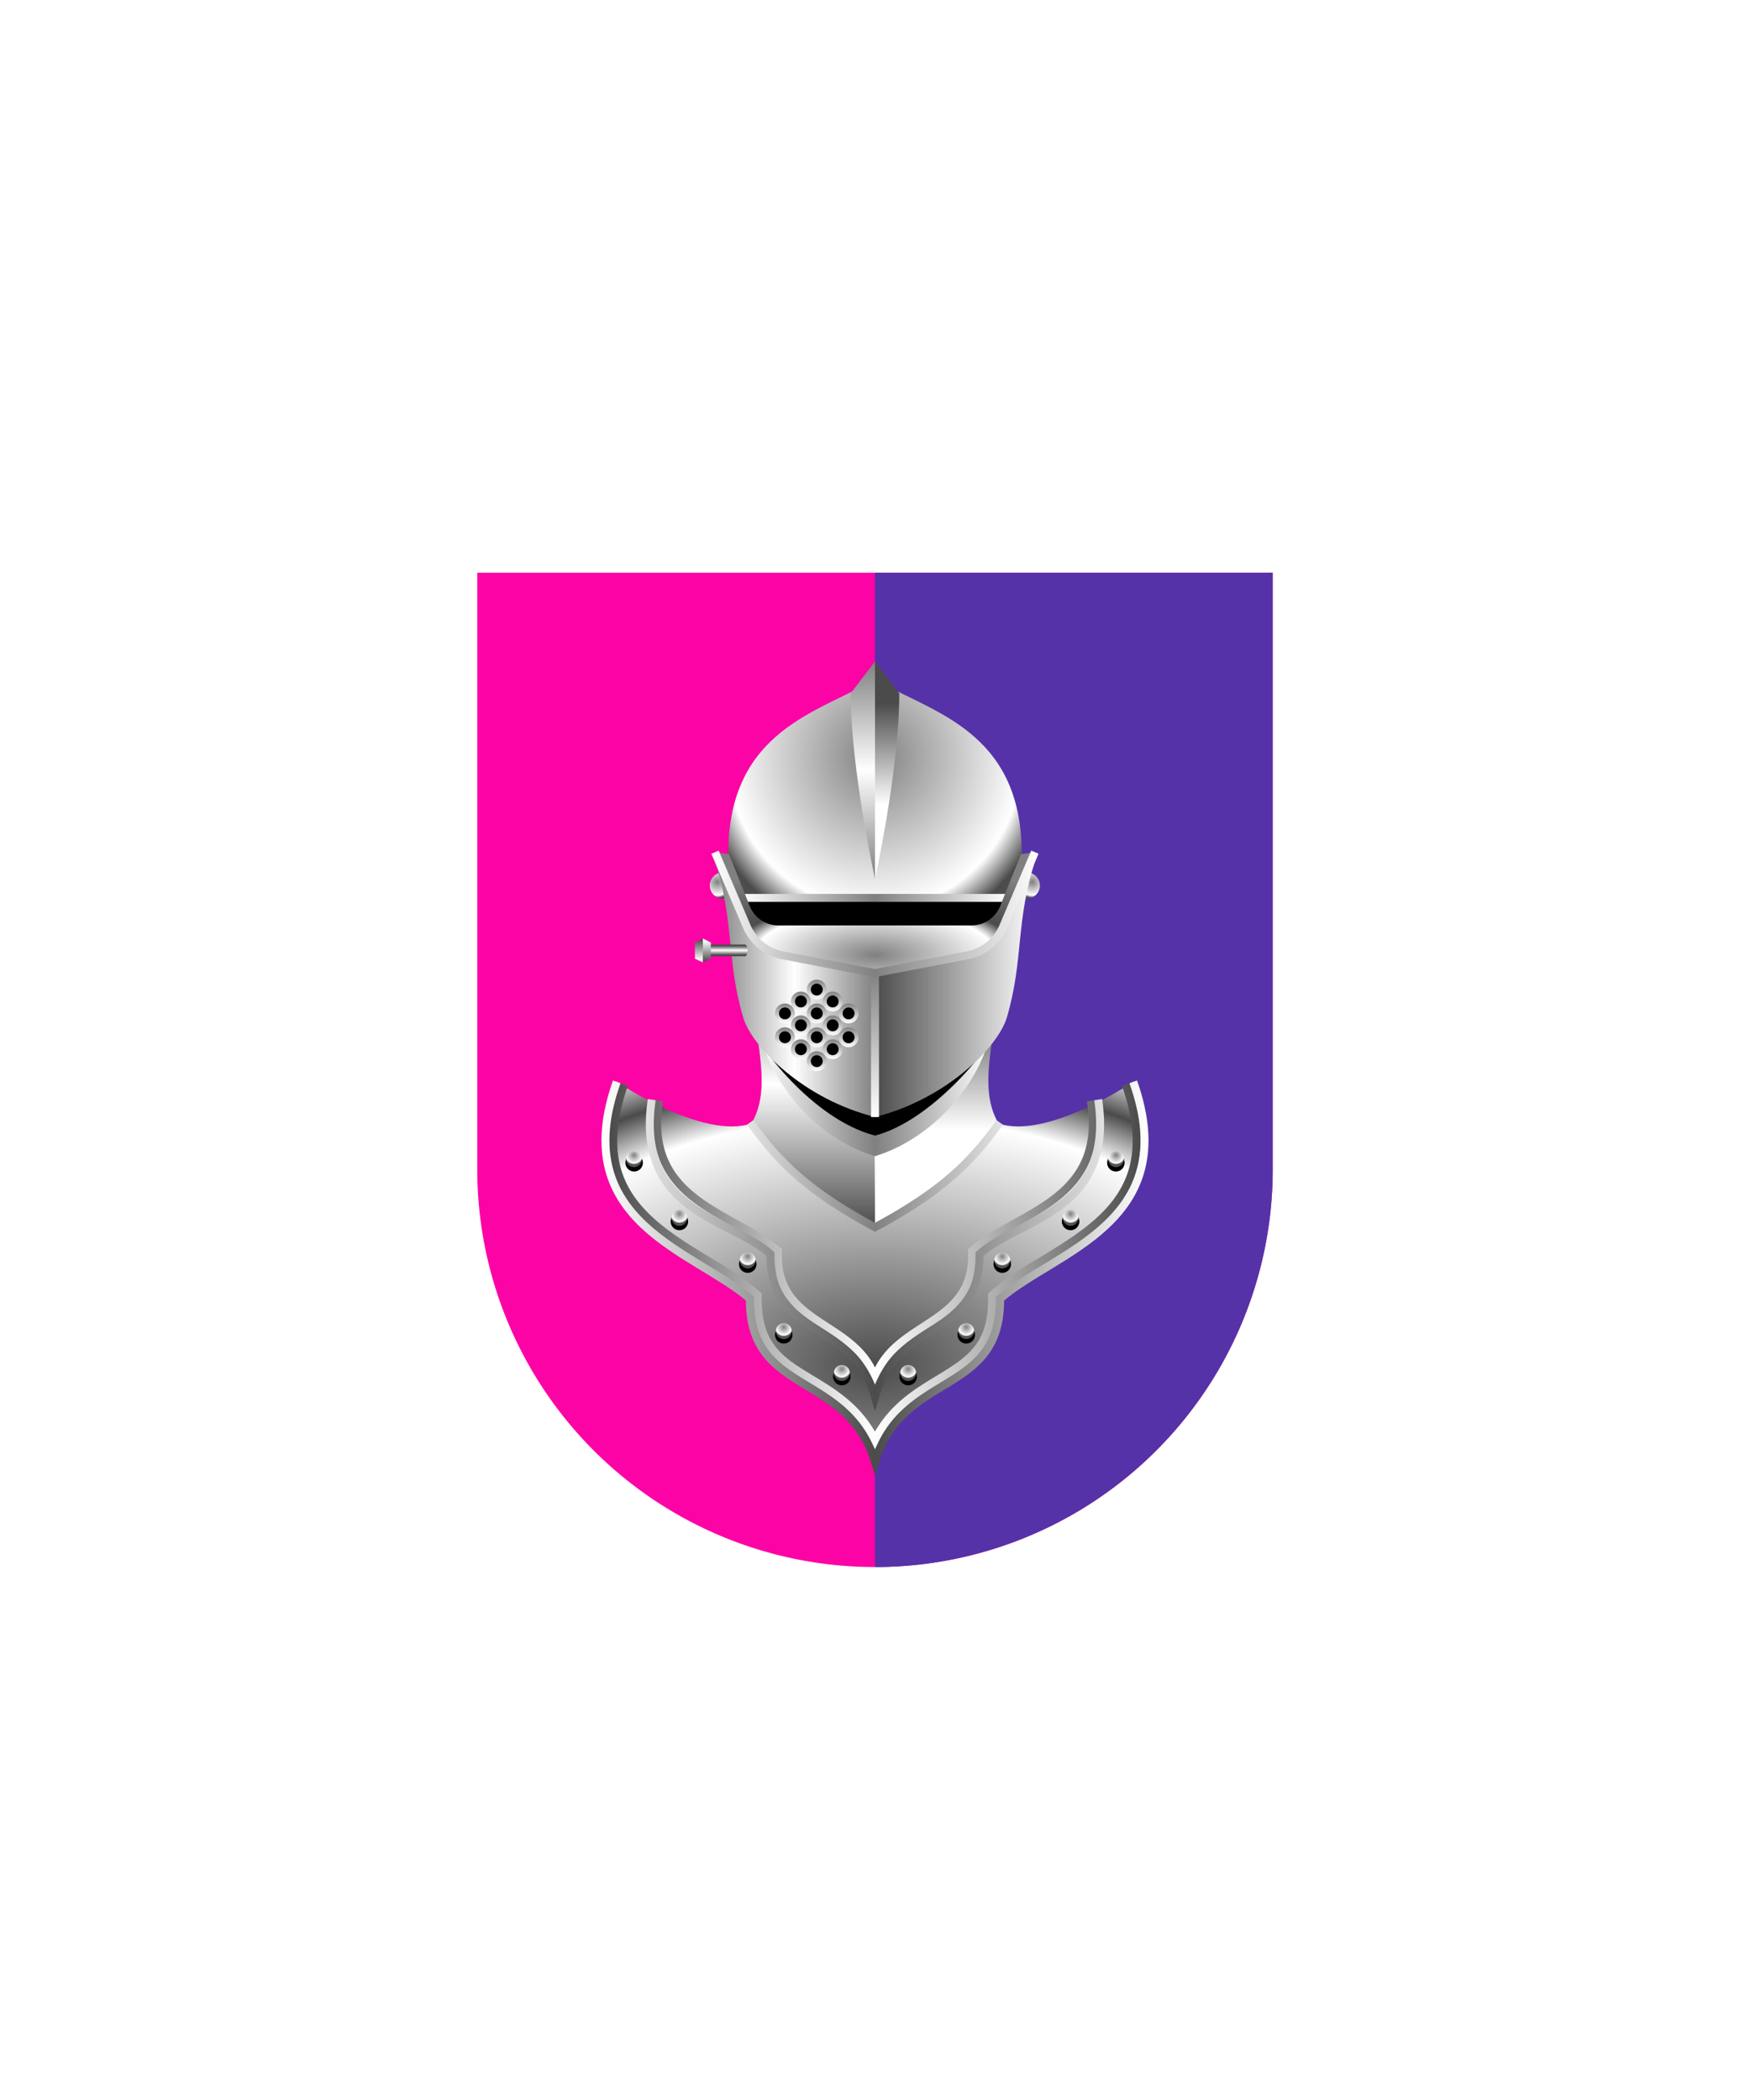 <svg xmlns="http://www.w3.org/2000/svg" xmlns:xlink="http://www.w3.org/1999/xlink" viewBox="0 0 220 264"><path d="M60 72v75a50 50 0 0 0 50 50 50 50 0 0 0 50-50V72Z" fill="#fc03a5"/><path d="M110 197a49.997 49.997 0 0 0 50-50V72h-50v125Z" fill="#5632a8"/><defs><linearGradient gradientUnits="userSpaceOnUse" id="h97-f" x1="1.25" x2="1.25" y2="2.5"><stop offset="0" stop-color="#818181"/><stop offset="1" stop-color="#fff"/></linearGradient><linearGradient gradientUnits="userSpaceOnUse" id="h97-a" x1="102.3" x2="102.3" y1="154.29" y2="118.33"><stop offset="0" stop-color="#4b4b4b"/><stop offset=".5" stop-color="#fff"/><stop offset="1" stop-color="#4b4b4b"/></linearGradient><linearGradient gradientTransform="matrix(-1 0 0 1 220 0)" gradientUnits="userSpaceOnUse" id="h97-c" x1="102.3" x2="102.3" y1="142.05" y2="125.32"><stop offset="0" stop-color="#fff"/><stop offset="1" stop-color="#4b4b4b"/></linearGradient><linearGradient gradientUnits="userSpaceOnUse" id="h97-b" x1="95.41" x2="124.59" y1="137.15" y2="137.15"><stop offset="0" stop-color="#fff"/><stop offset=".5" stop-color="gray"/><stop offset="1" stop-color="#fff"/></linearGradient><linearGradient id="h97-k" x1="76.6" x2="143.4" xlink:href="#h97-a" y1="159.18" y2="159.18"/><linearGradient gradientUnits="userSpaceOnUse" id="h97-l" x1="75.62" x2="144.38" y1="160.68" y2="160.68"><stop offset="0" stop-color="#fff"/><stop offset=".5" stop-color="#4b4b4b"/><stop offset="1" stop-color="#fff"/></linearGradient><linearGradient id="h97-m" x1="93.12" x2="126.88" xlink:href="#h97-b" y1="112.88" y2="112.88"/><linearGradient gradientUnits="userSpaceOnUse" id="h97-d" x1="108.47" x2="108.47" y1="110.48" y2="83.15"><stop offset="0" stop-color="gray"/><stop offset=".5" stop-color="#fff"/><stop offset="1" stop-color="gray"/></linearGradient><linearGradient gradientTransform="matrix(-1 0 0 1 -220.68 0)" id="h97-o" x1="-332.2" x2="-332.2" xlink:href="#h97-c" y1="101.18" y2="88.46"/><linearGradient id="h97-p" x1="89.74" x2="110" xlink:href="#h97-d" y1="123.9" y2="123.9"/><linearGradient gradientTransform="matrix(-1 0 0 1 220 0)" gradientUnits="userSpaceOnUse" id="h97-g" x1="110" x2="89.74" y1="123.9" y2="123.9"><stop offset="0" stop-color="#4b4b4b"/><stop offset="1" stop-color="#fff"/></linearGradient><linearGradient id="h97-r" x1="110" x2="110" xlink:href="#h97-f" y1="122.33" y2="140.43"/><linearGradient id="h97-s" x1="89.44" x2="130.56" xlink:href="#h97-b" y1="130.9" y2="130.9"/><linearGradient id="h97-u" x1="91.17" x2="91.17" xlink:href="#h97-a" y1="120.06" y2="118.89"/><linearGradient gradientTransform="rotate(45 -5.47 158.93)" id="h97-v" x1="31.64" x2="33.5" xlink:href="#h97-g" y1="64.06" y2="65.91"/><linearGradient gradientTransform="scale(-1 1) rotate(45 0 172.15)" id="h97-w" x1="-99.07" x2="-100.92" xlink:href="#h97-g" y1="198.71" y2="196.86"/><radialGradient cx=".5" cy=".25" id="h97-e" r="1"><stop offset="0" stop-color="gray"/><stop offset=".5" stop-color="#fff"/><stop offset=".6" stop-color="#4b4b4b"/><stop offset="1" stop-color="gray"/></radialGradient><radialGradient cx=".5" cy=".75" id="h97-j" r="1.2"><stop offset="0" stop-color="#4b4b4b"/><stop offset=".55" stop-color="#fff"/><stop offset=".64" stop-color="#4b4b4b"/><stop offset=".73" stop-color="#fff"/></radialGradient><radialGradient cx=".5" cy=".85" id="h97-q" r=".75" xlink:href="#h97-e"/><symbol id="h97-h" viewBox="0 0 2 2"><circle cx="1" cy="1" fill="url(#h97-e)" r="1"/></symbol><symbol id="h97-n" viewBox="0 0 28.31 29.44"><circle cx="27.21" cy="1.46" r="1.1"/><circle cx="21.52" cy="8.84" r="1.1"/><circle cx="12.93" cy="14.2" r="1.1"/><circle cx="8.4" cy="23.09" r="1.1"/><circle cx="1.1" cy="28.34" r="1.1"/><use height="2" transform="translate(26.23)" width="2" xlink:href="#h97-h"/><use height="2" transform="translate(20.52 7.38)" width="2" xlink:href="#h97-h"/><use height="2" transform="translate(7.4 21.62)" width="2" xlink:href="#h97-h"/><use height="2" transform="translate(.1 26.88)" width="2" xlink:href="#h97-h"/><use height="2" transform="translate(11.93 12.73)" width="2" xlink:href="#h97-h"/></symbol><symbol id="h97-t" viewBox="0 0 2.5 2.5"><circle cx="1.25" cy="1.25" r="1" stroke="url(#h97-f)" stroke-miterlimit="10" stroke-width=".5"/></symbol><filter id="h97-i"><feDropShadow dx="0" dy="2" stdDeviation="0"/></filter></defs><g filter="url(#h97-i)"><use height="2" transform="scale(-1.652 1.652) rotate(-58.92 20.2 104.24)" width="2" xlink:href="#h97-h"/><use height="2" transform="rotate(-58.92 143.35 -22.5) scale(1.652)" width="2" xlink:href="#h97-h"/><path d="M110 123.9c10.77 0 18.45-4.93 18.45-16.52 0-15.71-11.6-17.86-18.45-21.98-6.85 4.12-18.45 6.27-18.45 21.98 0 11.59 7.68 16.52 18.45 16.52" fill="url(#h97-e)"/><path d="M142.47 136s-10.85 7.33-16.94 5.23H94.47c-6.1 2.1-16.94-5.23-16.94-5.23-6.25 17.73 9.85 21.27 16.74 27.27-.1 12.3 12.25 9 15.73 20.52 3.48-11.51 15.84-8.22 15.73-20.52 6.89-6 23-9.53 16.74-27.27Z" fill="url(#h97-j)"/><path d="M94.47 141.24c5.18 5.76 7.2 8.7 15.53 13.05 0-9.5.3-35.96.3-35.96l-16 1.62c-.25 8.9 3.26 16.03.17 21.29Z" fill="url(#h97-a)"/><path d="M125.53 141.24c-4.06 4.9-7.2 8.7-15.53 13.05 0-9.5-.3-35.96-.3-35.96l16 1.62c.25 8.9-3.26 16.03-.17 21.29Z" fill="url(#h97-c)"/><path d="M95.41 128.95c.42 4.66 5.36 13.59 14.59 16.4 8.05-2.45 14.06-10.5 14.59-16.4Z" fill="url(#h97-b)"/><path d="M94.34 128.9c.72 2.15 7.61 11.76 15.66 13.86 7.4-1.93 14.87-11.5 15.66-13.86Z"/><path d="M82.87 138.39c-2.07 12.62 9.26 13.9 14.93 18.88-.43 9.51 9.69 8.63 12.2 15.94 2.51-7.31 12.63-6.43 12.2-15.94 5.67-4.98 16.99-6.26 14.93-18.88m4.39-2.05c4.58 12.97-3.15 17.67-10.63 22.22a42.9 42.9 0 0 0-5.82 3.96l-.35.3v.46c.05 6-2.95 7.82-6.76 10.13-2.84 1.72-6 3.64-7.97 7.64-1.96-4-5.12-5.92-7.97-7.64-3.8-2.3-6.81-4.13-6.76-10.13v-.46l-.35-.3a42.9 42.9 0 0 0-5.82-3.96c-7.48-4.55-15.2-9.25-10.63-22.22" fill="none" stroke="url(#h97-k)" stroke-miterlimit="10"/><path d="M142.47 136c6.25 17.73-9.86 21.27-16.74 27.27.1 12.3-12.25 9-15.73 20.52-3.48-11.51-15.84-8.22-15.73-20.52-6.89-6-23-9.54-16.74-27.27m4.4 2.24c-2.08 14.23 10.03 14.95 14.93 19.42-.09 10.76 10.23 7.88 13.14 17.95 2.9-10.07 13.23-7.2 13.14-17.95 4.9-4.47 17-5.2 14.92-19.42" fill="none" stroke="url(#h97-l)" stroke-miterlimit="10"/><path d="m96.82 119.48-3.9-6.2h34.16l-3.9 6.2H96.82z"/><path d="M93.12 112.88h33.76" fill="none" stroke="url(#h97-m)" stroke-miterlimit="10"/><use height="29.44" transform="translate(113.07 144.72)" width="28.31" xlink:href="#h97-n"/><use height="29.44" transform="matrix(-1 0 0 1 106.93 144.72)" width="28.31" xlink:href="#h97-n"/><path d="M106.95 87.16c0 9.62 3.05 23.32 3.05 23.32V83.15Z" fill="url(#h97-d)"/><path d="M113.05 87.16c0 9.62-3.05 23.32-3.05 23.32V83.15Z" fill="url(#h97-o)"/><path d="m93.94 116.47-3.4-9.09-.8.45c2.65 7.9 1.52 12.73 3.68 20.06 1.12 3.8 7.73 10.33 16.57 12.53v-24.04Z" fill="url(#h97-p)"/><path d="m126.06 116.47 3.4-9.09.8.45c-2.65 7.9-1.52 12.73-3.68 20.06-1.12 3.8-7.73 10.33-16.57 12.53v-24.04Z" fill="url(#h97-g)"/><path d="m128.36 107.38-2.62 6.52a3.89 3.89 0 0 1-3.78 2.44H98.05a3.89 3.89 0 0 1-3.8-2.44l-2.61-6.52-1.74-.24 3.99 9.35a6.12 6.12 0 0 0 4.47 3.6l11.64 2.24 11.64-2.24a6.12 6.12 0 0 0 4.47-3.6l4-9.35Z" fill="url(#h97-q)"/><path d="M110 122.33v18.1" stroke="url(#h97-r)" stroke-miterlimit="10"/><path d="M94.32 141.1c3.65 5.1 7.38 8.72 15.68 13.19 8.3-4.47 12.03-8.08 15.68-13.18m4.42-33.98-3.99 9.36a6.12 6.12 0 0 1-4.47 3.6L110 122.33l-11.64-2.24a6.12 6.12 0 0 1-4.47-3.6l-4-9.35" fill="none" stroke="url(#h97-s)" stroke-miterlimit="10"/><use height="2.5" transform="translate(97.43 126.15)" width="2.5" xlink:href="#h97-t"/><use height="2.5" transform="translate(99.43 124.65)" width="2.5" xlink:href="#h97-t"/><use height="2.5" transform="translate(99.43 127.65)" width="2.5" xlink:href="#h97-t"/><use height="2.5" transform="translate(103.43 124.65)" width="2.5" xlink:href="#h97-t"/><use height="2.5" transform="translate(103.43 127.65)" width="2.5" xlink:href="#h97-t"/><use height="2.5" transform="translate(99.43 130.65)" width="2.5" xlink:href="#h97-t"/><use height="2.5" transform="translate(103.43 130.65)" width="2.5" xlink:href="#h97-t"/><use height="2.5" transform="translate(101.43 126.15)" width="2.5" xlink:href="#h97-t"/><use height="2.5" transform="translate(105.43 126.15)" width="2.5" xlink:href="#h97-t"/><use height="2.5" transform="translate(97.43 129.15)" width="2.5" xlink:href="#h97-t"/><use height="2.5" transform="translate(105.43 129.15)" width="2.5" xlink:href="#h97-t"/><use height="2.5" transform="translate(101.43 129.15)" width="2.5" xlink:href="#h97-t"/><use height="2.5" transform="translate(101.43 132.15)" width="2.5" xlink:href="#h97-t"/><use height="2.5" transform="translate(101.43 123.15)" width="2.5" xlink:href="#h97-t"/><path d="M93.64 120.22h-5.28v-1.48h5.28c.45 0 .45 1.48 0 1.48Z" fill="url(#h97-u)"/><path d="m88.36 120.98-1-.46v-2.03l1-.51v3z" fill="url(#h97-v)"/><path d="m88.36 120.98 1-.46v-2.03l-1-.51v3z" fill="url(#h97-w)"/></g></svg>